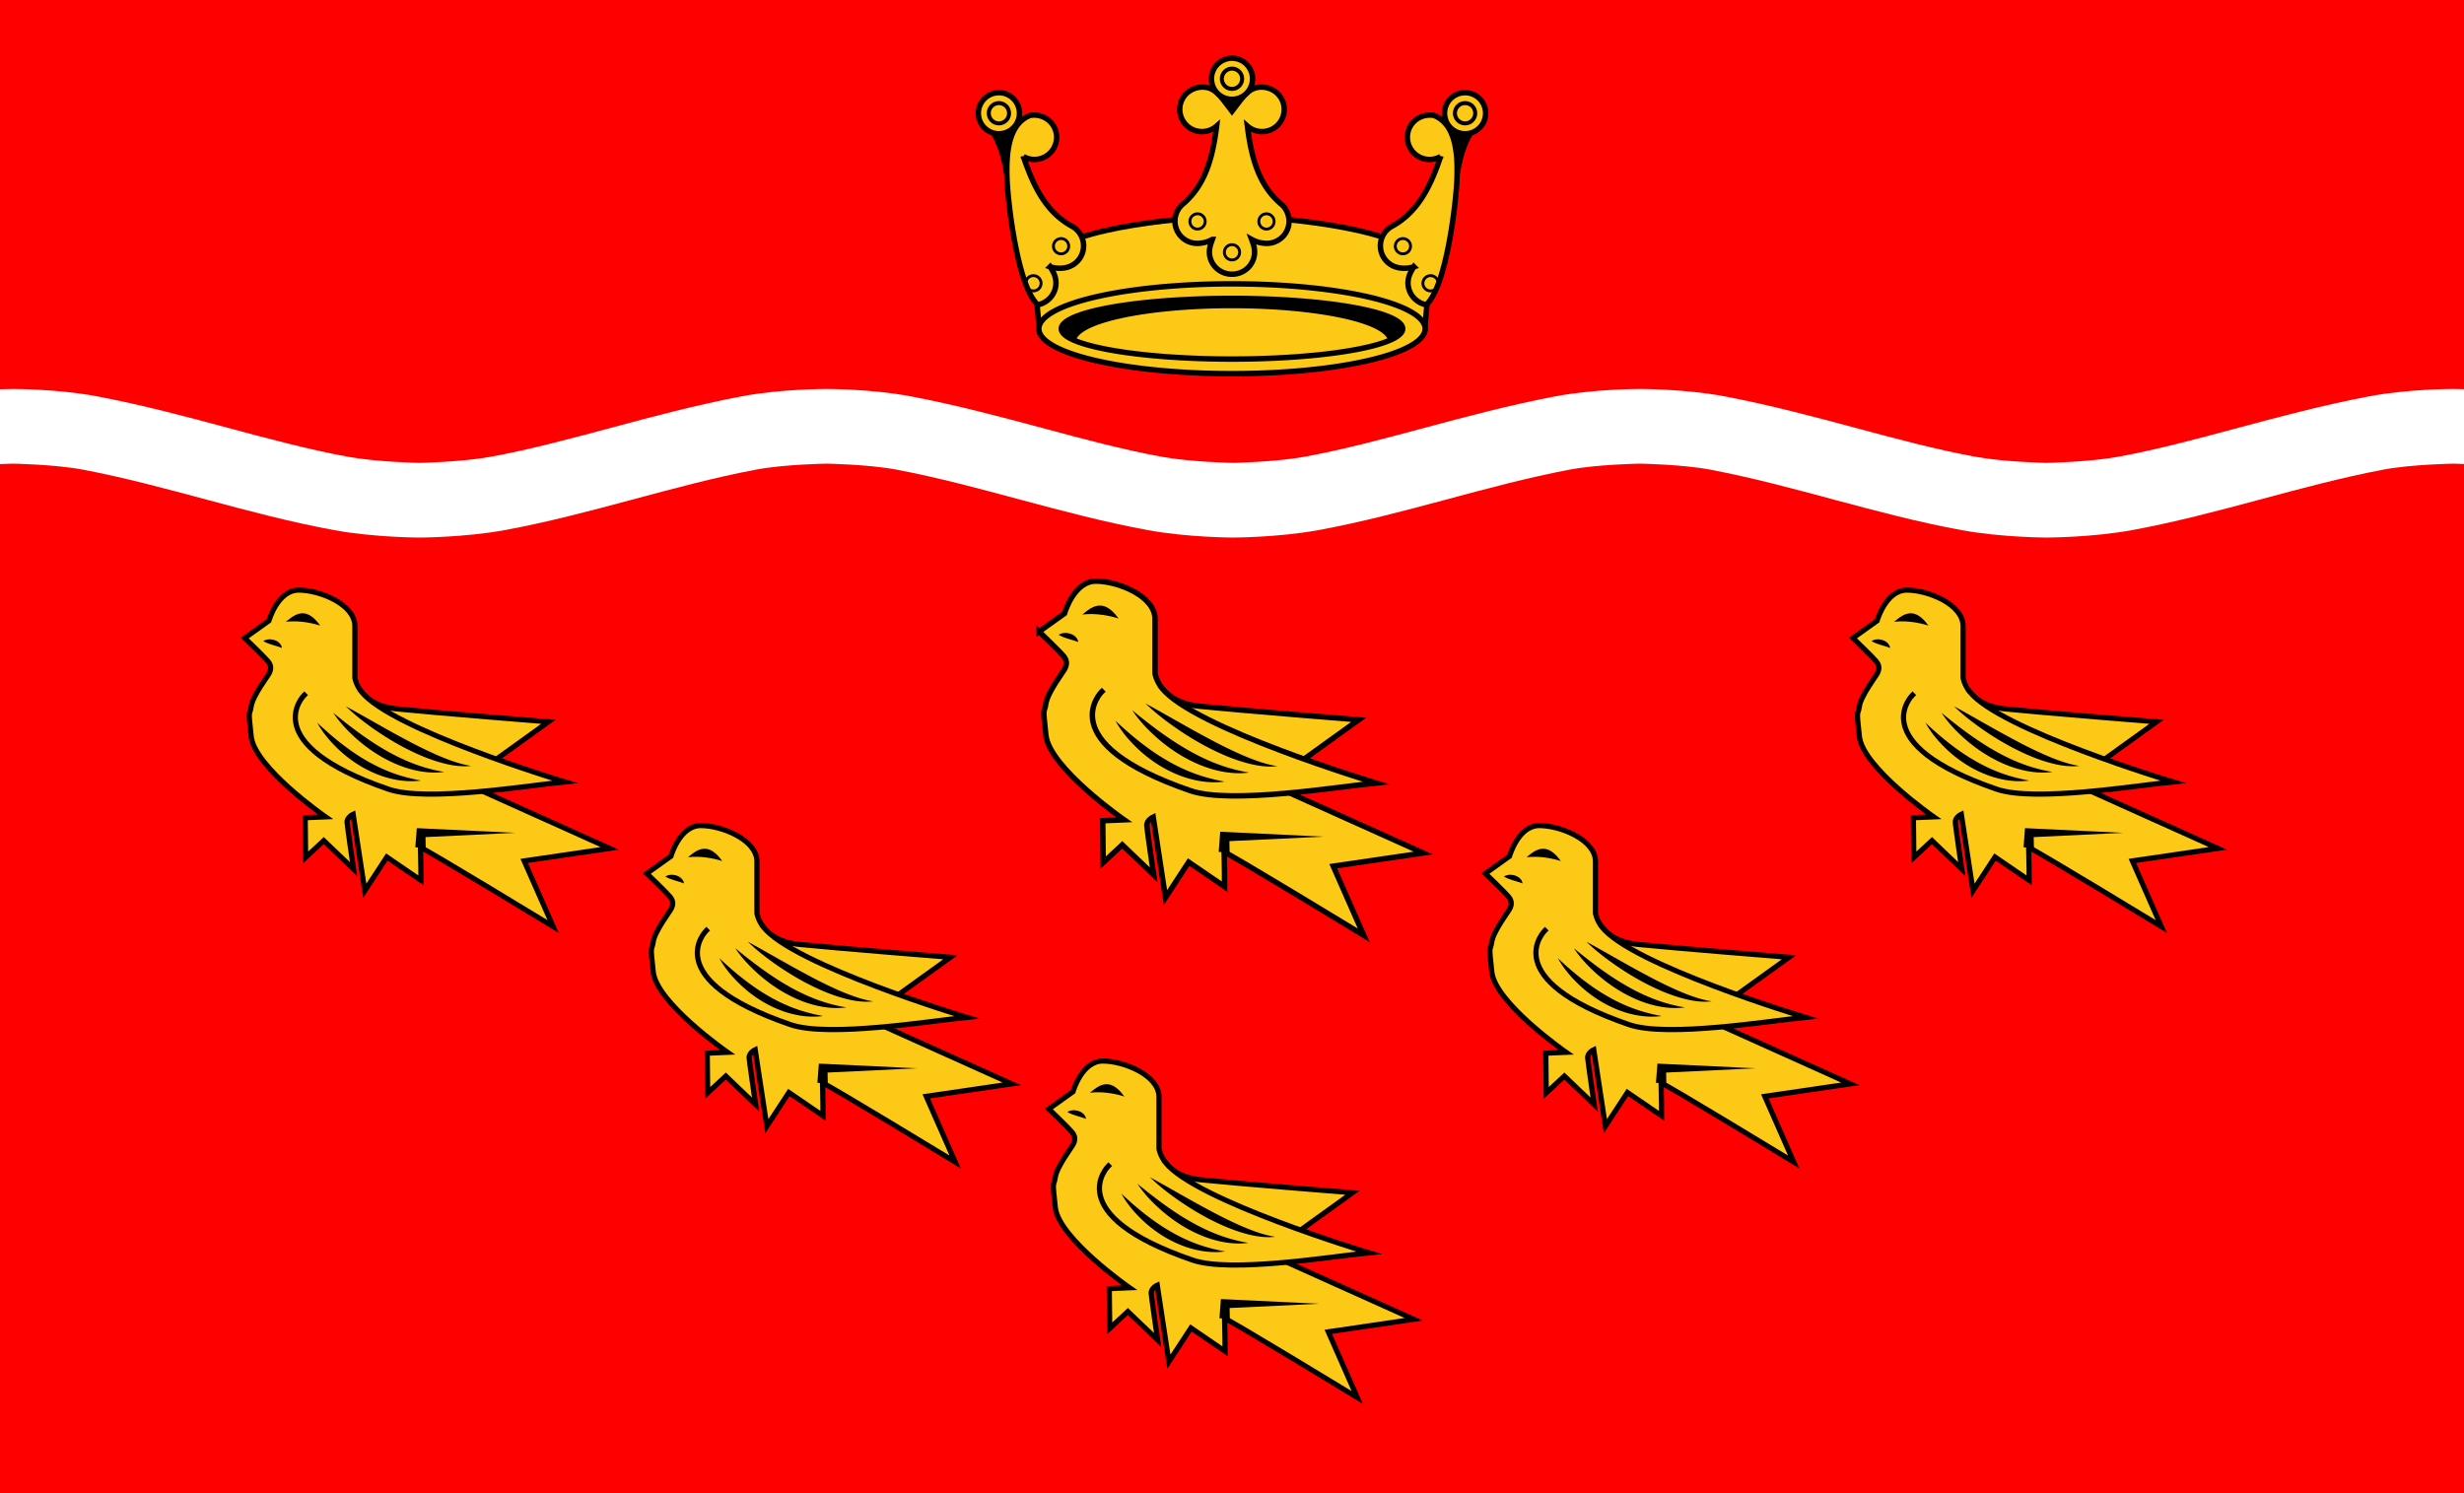 <svg xmlns="http://www.w3.org/2000/svg" xmlns:xlink="http://www.w3.org/1999/xlink" width="429" height="260"><path d="M0 0h429v260H0z" fill="red"/><use height="100%" width="100%" xlink:href="#a" x="-120" transform="matrix(.95 0 0 .95 -15.259 6.62)"/><g id="a"><path d="m179.125 32.8 4.667-3.333s1.666-5.917 5.75-5.917c4.083 0 10.833 2.75 10.833 6.917v10s.75 5.25 8.084 6c7.333.75 29.249 2.5 29.249 2.5l-16.333 11.75 28.167 12.667-16.5 2.417 5.583 12.667s-24.916-15.167-25.583-15.25c.083 2.583.083 6.333.083 6.333l-6.583-4.5-4.25 6.5-2.25-14.75s-1.25.583-1.167 1.583c.084 1 1.25 9 1.25 9l-5.75-5.5-3.5 3.25-.083-7.667 3.917-.167s-13.667-9.5-14.334-15.5c-.644-5.798-.307-3.751 0-5.833.305-2.063 3.334-6 3.5-6.417.167-.417.584-1.25-.25-2.25-.833-1-4.5-4.5-4.5-4.5z" stroke-miterlimit="10" fill="#fcc917" stroke="#000" transform="matrix(.95 0 0 .95 10.741 78.82)"/><path d="M190.625 43.8s-9.583 9.298 16.25 18.167c7.373 2.531 27.095-.739 34-1.417 0 0-33.6-10.116-39.258-17.433" stroke-miterlimit="10" fill="#fcc917" stroke="#000" stroke-linecap="square" transform="matrix(.95 0 0 .95 10.741 78.82)"/><path d="M198.625 45.966c3.993 2.171 7.84 4.466 11.794 6.551a82.911 82.911 0 0 0 6.001 2.933c2.047.865 4.125 1.654 6.371 2.016-2.282.267-4.605-.235-6.779-.919-2.191-.693-4.276-1.651-6.296-2.706a55.975 55.975 0 0 1-5.805-3.58c-1.856-1.307-3.649-2.709-5.286-4.295zm-2.417 1.25a103.884 103.884 0 0 0 4.89 3.82c1.664 1.199 3.351 2.348 5.117 3.352 3.515 2.044 7.272 3.58 11.409 4.245-2.085.283-4.242.058-6.295-.487-2.063-.536-4.023-1.411-5.864-2.46a30.389 30.389 0 0 1-5.103-3.745c-1.556-1.416-2.997-2.967-4.154-4.725zm-3.083 1.917a63.523 63.523 0 0 0 4.433 3.858c1.529 1.19 3.099 2.313 4.758 3.276a32.436 32.436 0 0 0 5.173 2.499c1.802.676 3.678 1.165 5.637 1.535-1.979.256-4.024.081-5.984-.417-1.967-.486-3.843-1.309-5.588-2.326a24.944 24.944 0 0 1-4.767-3.693c-1.424-1.412-2.712-2.972-3.662-4.732zm20 20.385 18.167.865-18.167.865.864-.84.053 2.838-2-.059.218-2.83.068-.877zm-30.417-36.135c.665-.398 1.406-.399 2.101-.206.343.114.684.28.961.543.277.254.499.603.521.996-.362-.146-.646-.24-.931-.331l-.846-.253c-.568-.188-1.151-.358-1.806-.749zm10.979-2.979s-3.25-1.146-6.625-.729c1.5-1.209 3.75-3.334 6.625.729z" transform="matrix(.95 0 0 .95 10.741 78.82)"/></g><use height="100%" width="100%" xlink:href="#a" x="120" transform="matrix(.95 0 0 .95 36.741 6.62)"/><g transform="translate(-2)"><use transform="matrix(.95 0 0 .95 -.259 -23.63)" y="75" x="-60" xlink:href="#a" width="100%" height="100%"/><use transform="matrix(.95 0 0 .95 31.741 -23.63)" y="75" x="60" xlink:href="#a" width="100%" height="100%"/></g><use height="100%" width="100%" xlink:href="#a" y="150" transform="matrix(.95 0 0 .95 10.741 -53.88)"/><path style="line-height:normal;text-indent:0;text-align:start;text-decoration-line:none;text-decoration-style:solid;text-decoration-color:#000;text-transform:none;block-progression:tb;isolation:auto;mix-blend-mode:normal" d="M2.148 67.734s-.91.012-2.148.047v13.031c1.224-.048 2.161-.075 2.18-.076.053.001 7.357.11 12.345 1.06 14.558 2.775 28.71 7.781 43.725 10.528 6.887 1.26 14.695 1.281 14.695 1.281l.07.002.07-.002s7.81-.02 14.696-1.28c15.015-2.748 29.168-7.754 43.725-10.528 4.989-.95 12.292-1.06 12.346-1.06.056 0 7.356.11 12.343 1.06 14.558 2.774 28.71 7.78 43.725 10.527 6.887 1.26 14.697 1.281 14.697 1.281l.069.002.07-.002s7.81-.02 14.697-1.28c15.015-2.748 29.167-7.754 43.725-10.528 4.987-.95 12.287-1.06 12.343-1.06.057 0 7.357.11 12.344 1.06 14.558 2.774 28.712 7.78 43.727 10.527 6.887 1.26 14.695 1.281 14.695 1.281l.07.002.07-.002s7.81-.02 14.696-1.28c15.014-2.748 29.167-7.754 43.725-10.528 4.987-.95 12.287-1.06 12.343-1.06.016 0 .774.02 1.809.058V67.768c-1.05-.027-1.775-.034-1.775-.034h-.065s-7.803-.032-14.746 1.291c-15.804 3.012-30.006 8.02-43.63 10.512-5.039.922-12.308 1.064-12.427 1.067-.118-.003-7.387-.145-12.425-1.067-13.626-2.493-27.827-7.5-43.631-10.512-6.943-1.323-14.746-1.29-14.746-1.29h-.067s-7.801-.033-14.744 1.29c-15.804 3.012-30.006 8.02-43.63 10.512-5.04.922-12.313 1.064-12.428 1.067-.119-.003-7.388-.145-12.426-1.067-13.625-2.493-27.827-7.5-43.631-10.512-6.943-1.323-14.746-1.29-14.746-1.29h-.065s-7.803-.033-14.746 1.29c-15.804 3.012-30.005 8.02-43.63 10.512-5.039.922-12.308 1.064-12.426 1.067-.119-.003-7.388-.145-12.426-1.067-13.625-2.493-27.827-7.5-43.631-10.512-6.943-1.323-14.746-1.29-14.746-1.29h-.065z" color="#000" font-weight="400" font-family="sans-serif" overflow="visible" fill="#fff" fill-rule="evenodd"/><path d="m180.983 57.73-1.048-11.516c4.743-6.51 23.545-8.099 34.565-8.706 11.02.607 29.822 2.197 34.565 8.706l-1.048 11.516z" fill="#fcc917" fill-rule="evenodd" stroke="#000" stroke-width=".95"/><g transform="translate(-.378)" stroke="#000"><path d="m215.018 19.663-1.837-2.82h3.148z" fill-rule="evenodd"/><path d="M220.102 15.17c2.137.05 3.87 1.733 3.871 3.87a3.872 3.872 0 0 1-3.87 3.874 3.872 3.872 0 0 1-2.548-.963c.772 6.38 2.37 10.7 6.033 13.717a3.937 3.937 0 0 1 1.223 2.837 3.872 3.872 0 0 1-3.871 3.873 5.49 5.49 0 0 1-2.645-.689c.29.781.516 1.428.516 2.19 0 2.137-1.734 3.87-3.933 3.87s-3.933-1.733-3.933-3.87c0-.762.225-1.409.515-2.19a5.49 5.49 0 0 1-2.644.69 3.872 3.872 0 0 1-3.871-3.874c0-1.072.447-2.096 1.222-2.837 3.663-3.017 5.262-7.338 6.034-13.717-.705.618-1.61.96-2.547.963a3.872 3.872 0 0 1-3.871-3.873c0-2.138 1.734-3.821 3.87-3.871 2.27-.054 3.23 1.62 5.225 4.197 1.996-2.578 2.955-4.25 5.224-4.197z" fill="#fcc917" stroke-width=".95"/><circle cx="214.878" cy="13.715" r="3.582" fill="#fcc917" stroke-width=".95"/><circle r="1.769" cy="13.715" cx="214.878" fill="none" stroke-width=".7"/><g transform="translate(-.035)" fill="none" stroke-width=".5"><circle r="1.333" cy="38.558" cx="208.913"/><circle cx="220.913" cy="38.558" r="1.333"/></g><circle cx="214.878" cy="43.93" r="1.333" fill="none" stroke-width=".5"/></g><g transform="translate(-.365)"><path d="M258.338 21.42c-3.812 3.943-3.735 9.727-4.777 14.982l-1.652-14.45z" fill-rule="evenodd"/><path d="M248.675 53.072c-2.155-.438-3.509-2.48-3.084-4.576.152-.746.5-1.336.94-2.043a5.49 5.49 0 0 1-2.728.15 3.872 3.872 0 0 1-3.023-4.566 3.937 3.937 0 0 1 1.762-2.538c4.19-2.228 6.617-6.144 8.642-12.243a3.872 3.872 0 0 1-2.688.437 3.872 3.872 0 0 1-3.023-4.565c.426-2.095 2.46-3.4 4.564-3.024 4.056 1.618 4.126 7.357 3.994 11.162-.125 3.584-1.766 18.618-5.356 21.806z" fill="#fcc917" stroke="#000" stroke-width=".95"/><circle transform="rotate(11.474)" cx="254.263" cy="-31.492" r="3.582" fill="#fcc917" stroke="#000" stroke-width=".95"/><circle transform="rotate(11.474)" r="1.769" cy="-31.492" cx="254.263" fill="none" stroke="#000" stroke-width=".7"/><circle transform="rotate(11.474)" cx="248.263" cy="-6.649" r="1.333" fill="none" stroke="#000" stroke-width=".5"/><circle transform="rotate(11.474)" cx="254.263" cy="-1.277" r="1.333" fill="none" stroke="#000" stroke-width=".5"/></g><g transform="matrix(-1 0 0 1 429.365 0)"><path d="M258.338 21.42c-3.812 3.943-3.735 9.727-4.777 14.982l-1.652-14.45z" fill-rule="evenodd"/><path d="M248.675 53.072c-2.155-.438-3.509-2.48-3.084-4.576.152-.746.5-1.336.94-2.043a5.49 5.49 0 0 1-2.728.15 3.872 3.872 0 0 1-3.023-4.566 3.937 3.937 0 0 1 1.762-2.538c4.19-2.228 6.617-6.144 8.642-12.243a3.872 3.872 0 0 1-2.688.437 3.872 3.872 0 0 1-3.023-4.565c.426-2.095 2.46-3.4 4.564-3.024 4.056 1.618 4.126 7.357 3.994 11.162-.125 3.584-1.766 18.618-5.356 21.806z" fill="#fcc917" stroke="#000" stroke-width=".95"/><circle r="3.582" cy="-31.492" cx="254.263" transform="rotate(11.474)" fill="#fcc917" stroke="#000" stroke-width=".95"/><circle cx="254.263" cy="-31.492" r="1.769" transform="rotate(11.474)" fill="none" stroke="#000" stroke-width=".7"/><circle r="1.333" cy="-6.649" cx="248.263" transform="rotate(11.474)" fill="none" stroke="#000" stroke-width=".5"/><circle r="1.333" cy="-1.277" cx="254.263" transform="rotate(11.474)" fill="none" stroke="#000" stroke-width=".5"/></g><ellipse ry="6.998" rx="32.787" cy="57.245" cx="214.5" fill="#fcc917" stroke="#000" stroke-width=".5"/><path d="M214.5 50.246a32.787 6.998 0 0 0-32.787 7 32.787 6.998 0 0 0 7.172 4.365 27.227 5.944 0 0 1-1.612-1.996 27.227 5.944 0 0 1 27.227-5.943 27.227 5.944 0 0 1 27.227 5.943 27.227 5.944 0 0 1-1.598 1.985 32.787 6.998 0 0 0 7.158-4.354 32.787 6.998 0 0 0-32.787-7z"/><path d="M214.499 49.424a33.63 7.82 0 0 0-33.629 7.82 33.63 7.82 0 0 0 33.629 7.822 33.63 7.82 0 0 0 33.63-7.822 33.63 7.82 0 0 0-33.63-7.82zm0 2.54a29.72 5.28 0 0 1 29.72 5.28 29.72 5.28 0 0 1-29.72 5.28 29.72 5.28 0 0 1-29.719-5.28 29.72 5.28 0 0 1 29.719-5.28z" fill="#fcc917" stroke="#000" stroke-width=".95"/></svg>